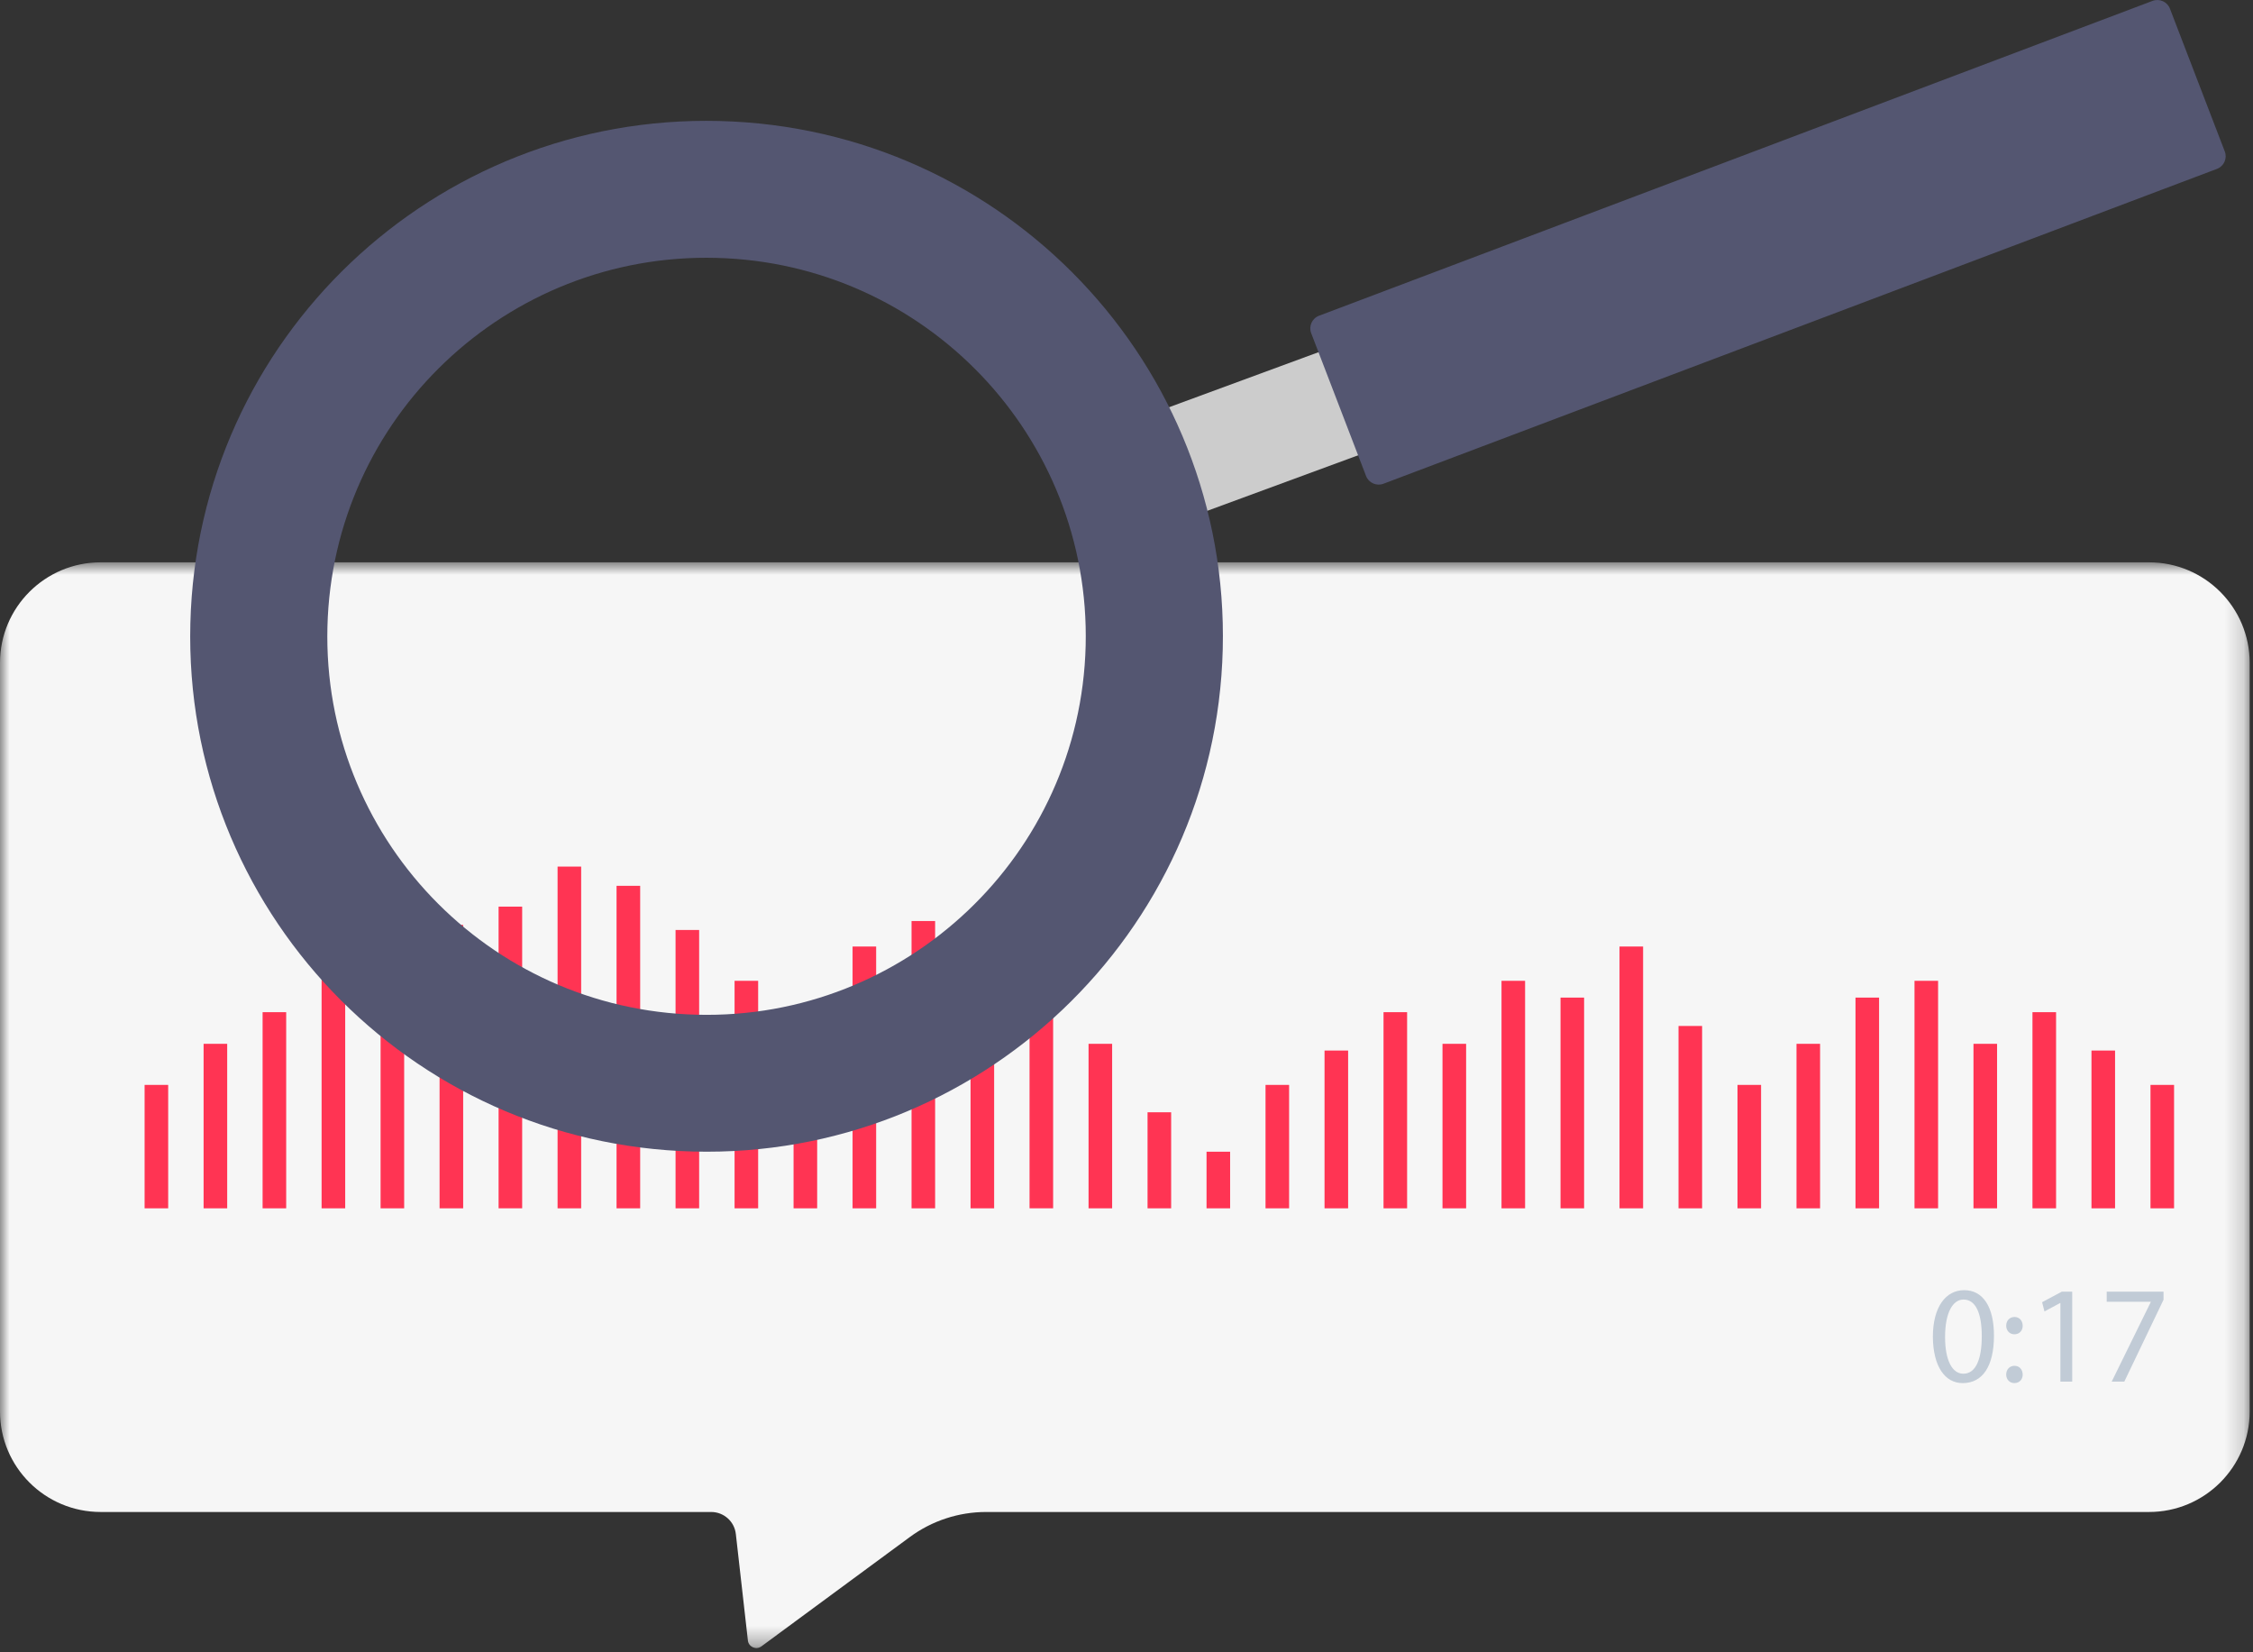 <svg xmlns="http://www.w3.org/2000/svg" xmlns:xlink="http://www.w3.org/1999/xlink" width="120" height="88" viewBox="0 0 120 88">
    <rect x="0" y="0" width="120" height="88" fill="#333333" stroke="none"/>
    <defs>
        <path id="prefix__a" d="M0 0.842L119.823 0.842 119.823 58.666 0 58.666z"/>
    </defs>
    <g fill="none" fill-rule="evenodd">
        <g transform="translate(0 29.107)">
            <mask id="prefix__b" fill="#fff">
                <use xlink:href="#prefix__a"/>
            </mask>
            <path fill="#F6F6F6" d="M114.46.842H5.363C2.401.842 0 3.24 0 6.197v39.87C0 49.023 2.4 51.42 5.363 51.42h32.516c.674 0 1.238.505 1.313 1.172l.642 5.671c.039.347.438.521.72.314l4.6-3.389 3.3-2.43c1.178-.869 2.605-1.338 4.069-1.338h61.937c2.962 0 5.363-2.397 5.363-5.353V6.197c0-2.957-2.4-5.355-5.363-5.355" mask="url(#prefix__b)"/>
        </g>
        <path fill="#FF3453" d="M40.381 52.237L39.125 52.237 39.125 61.339 39.125 64.354 40.381 64.354 40.381 61.339zM37.238 49.53L35.982 49.53 35.982 61.339 35.982 64.354 37.238 64.354 37.238 61.339zM34.097 47.178L32.839 47.178 32.839 61.339 32.839 64.354 34.097 64.354 34.097 61.339zM30.954 46.154L29.698 46.154 29.698 61.339 29.698 64.354 30.954 64.354 30.954 61.339zM27.812 48.286L26.556 48.286 26.556 61.339 26.556 64.353 27.812 64.353 27.812 61.339zM24.669 49.26L23.413 49.26 23.413 61.339 23.413 64.354 24.669 64.354 24.669 61.339zM21.527 47.912L20.271 47.912 20.271 61.338 20.271 64.354 21.527 64.354 21.527 61.338zM18.386 51.925L17.129 51.925 17.129 61.339 17.129 64.354 18.386 64.354 18.386 61.339zM15.243 53.908L13.987 53.908 13.987 61.339 13.987 64.354 15.243 64.354 15.243 61.339zM12.101 55.593L10.844 55.593 10.844 61.339 10.844 64.354 12.101 64.354 12.101 61.339zM8.958 57.781L7.702 57.781 7.702 61.339 7.702 64.354 8.958 64.354 8.958 61.339zM90.658 54.642L89.402 54.642 89.402 61.338 89.402 64.354 90.658 64.354 90.658 61.338zM87.515 50.411L86.259 50.411 86.259 61.338 86.259 64.354 87.515 64.354 87.515 61.338zM84.373 53.131L83.117 53.131 83.117 61.339 83.117 64.354 84.373 64.354 84.373 61.339zM81.23 52.237L79.974 52.237 79.974 61.339 79.974 64.354 81.23 64.354 81.23 61.339zM78.089 55.593L76.831 55.593 76.831 61.339 76.831 64.354 78.089 64.354 78.089 61.339zM74.946 53.908L73.69 53.908 73.69 61.339 73.69 64.354 74.946 64.354 74.946 61.339zM71.804 55.951L70.548 55.951 70.548 61.339 70.548 64.354 71.804 64.354 71.804 61.339zM68.661 57.781L67.405 57.781 67.405 61.339 67.405 64.354 68.661 64.354 68.661 61.339zM62.378 59.239L61.121 59.239 61.121 61.339 61.121 64.354 62.378 64.354 62.378 61.339zM59.235 55.593L57.979 55.593 57.979 61.339 57.979 64.354 59.235 64.354 59.235 61.339zM56.092 52.611L54.836 52.611 54.836 61.339 54.836 64.353 56.092 64.353 56.092 61.339zM52.95 50.411L51.694 50.411 51.694 61.338 51.694 64.354 52.95 64.354 52.95 61.338zM49.807 49.053L48.551 49.053 48.551 61.339 48.551 64.354 49.807 64.354 49.807 61.339zM46.666 50.411L45.41 50.411 45.41 61.338 45.41 64.354 46.666 64.354 46.666 61.338zM43.524 54.642L42.267 54.642 42.267 61.338 42.267 64.354 43.524 64.354 43.524 61.338zM93.799 57.781L92.543 57.781 92.543 61.339 92.543 64.354 93.799 64.354 93.799 61.339zM96.942 55.593L95.686 55.593 95.686 61.339 95.686 64.354 96.942 64.354 96.942 61.339zM100.084 53.131L98.828 53.131 98.828 61.339 98.828 64.354 100.084 64.354 100.084 61.339zM103.227 52.237L101.971 52.237 101.971 61.339 101.971 64.354 103.227 64.354 103.227 61.339zM106.369 55.593L105.112 55.593 105.112 61.339 105.112 64.354 106.369 64.354 106.369 61.339zM109.511 53.908L108.254 53.908 108.254 61.339 108.254 64.354 109.511 64.354 109.511 61.339zM112.653 55.951L111.397 55.951 111.397 61.339 111.397 64.354 112.653 64.354 112.653 61.339zM115.796 57.781L114.54 57.781 114.54 61.339 114.54 64.354 115.796 64.354 115.796 61.339zM65.519 61.339L64.263 61.339 64.263 61.72 64.263 64.354 65.519 64.354 65.519 61.72z"/>
        <path fill="#CCC" d="M74.197 17.296L76.307 22.787 63.533 27.489 61.422 21.999z"/>
        <path fill="#545671" d="M114.647.048c.37-.141.787.044.928.411l2.923 7.609c.142.368-.046.784-.413.925l-44.397 16.77c-.369.142-.787-.044-.929-.413l-2.922-7.606c-.142-.368.044-.786.413-.926L114.647.048zM57.824 34.396c-.28 11.131-9.549 19.929-20.7 19.647-11.154-.278-19.965-9.53-19.684-20.661.28-11.132 9.548-19.929 20.7-19.647 11.152.28 19.964 9.53 19.684 20.661m-47.685-1.198c-.384 15.157 11.616 27.752 26.8 28.132 15.185.383 27.805-11.594 28.187-26.75.382-15.157-11.618-27.753-26.803-28.135C23.139 6.063 10.52 18.04 10.139 33.198"/>
        <path fill="#C1CBD6" d="M103.599 71.21c0 1.245.382 1.953.973 1.953.665 0 .982-.774.982-1.997 0-1.18-.302-1.953-.973-1.953-.57 0-.982.694-.982 1.997m2.604-.075c0 1.63-.605 2.528-1.667 2.528-.937 0-1.573-.877-1.587-2.46 0-1.607.694-2.49 1.667-2.49 1.012 0 1.587.898 1.587 2.422M106.855 73.207c0-.273.184-.465.442-.465.26 0 .43.192.437.465 0 .257-.17.455-.444.455-.257 0-.435-.198-.435-.455m0-2.601c0-.273.184-.465.442-.465.26 0 .43.192.437.465 0 .258-.17.457-.444.457-.257 0-.435-.2-.435-.457M109.742 69.398L109.727 69.398 108.893 69.846 108.767 69.354 109.816 68.794 110.37 68.794 110.37 73.583 109.742 73.583zM115.235 68.794L115.235 69.222 113.146 73.583 112.474 73.583 114.555 69.346 114.555 69.331 112.208 69.331 112.208 68.794z"/>
    </g>
</svg>
